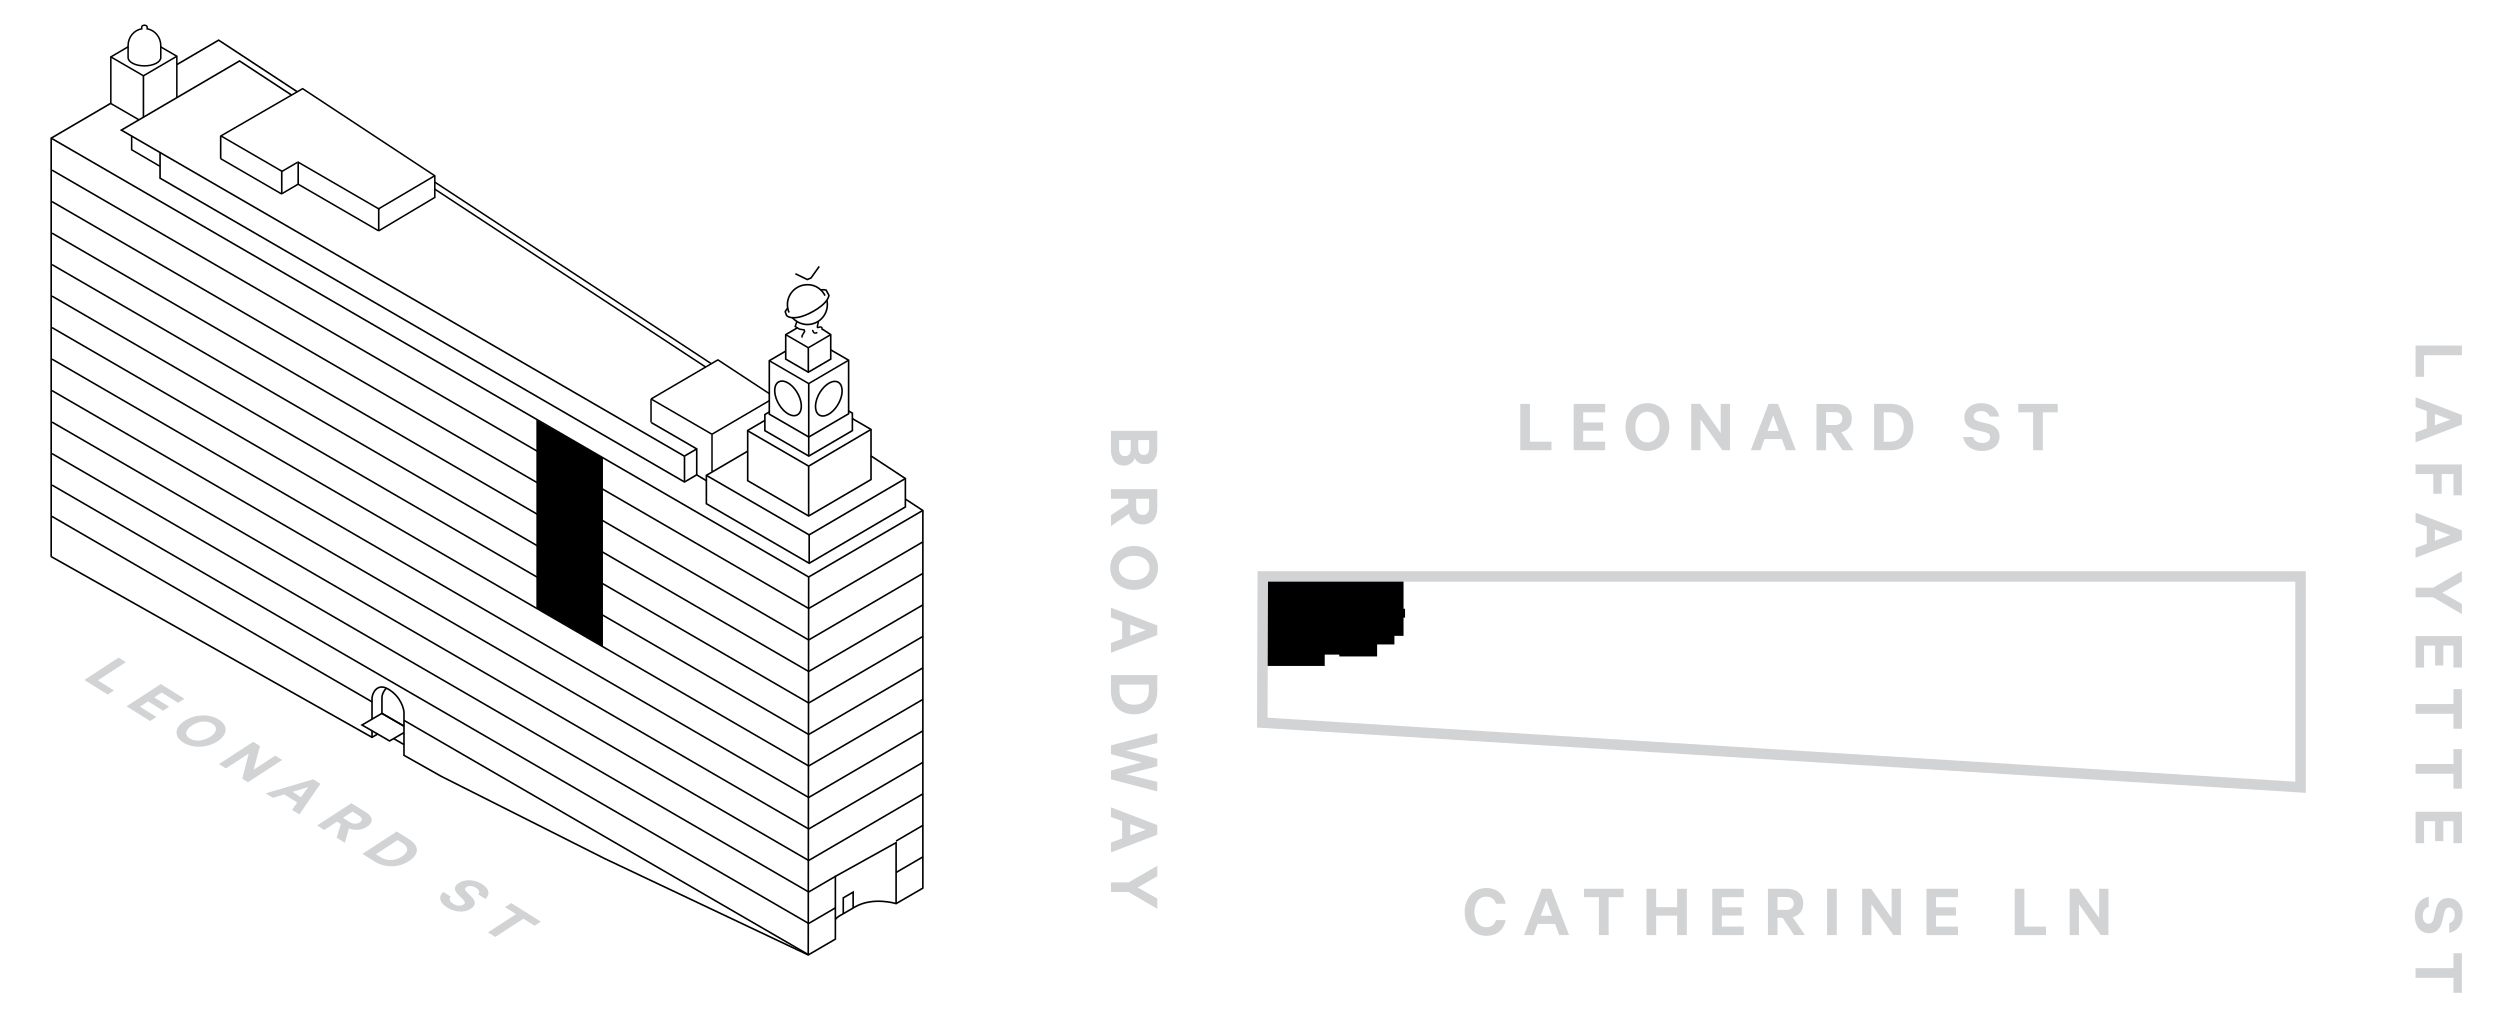 <?xml version="1.0" encoding="utf-8"?>
<!-- Generator: Adobe Illustrator 16.0.4, SVG Export Plug-In . SVG Version: 6.00 Build 0)  -->
<!DOCTYPE svg PUBLIC "-//W3C//DTD SVG 1.1//EN" "http://www.w3.org/Graphics/SVG/1.1/DTD/svg11.dtd">
<svg version="1.1" id="Layer_1" xmlns="http://www.w3.org/2000/svg" xmlns:xlink="http://www.w3.org/1999/xlink" x="0px" y="0px"
	 width="182px" height="74.998px" viewBox="0 0 182 74.998" enable-background="new 0 0 182 74.998" xml:space="preserve">
<path fill="#D1D3D4" d="M81.834,33.895c-0.621,0-0.956-0.429-0.956-1.132v-1.4h3.373v1.291c0,0.703-0.313,1.137-0.918,1.137
	c-0.362,0-0.626-0.197-0.714-0.445C82.515,33.663,82.203,33.895,81.834,33.895z M81.472,32.038v0.664
	c0,0.33,0.164,0.506,0.423,0.506c0.264,0,0.423-0.176,0.423-0.506v-0.664H81.472z M82.867,32.608c0,0.336,0.132,0.512,0.401,0.512
	c0.269,0,0.39-0.176,0.39-0.512v-0.57h-0.791V32.608z"/>
<path fill="#D1D3D4" d="M82.136,36.306h-1.258v-0.697h3.373v1.39c0,0.708-0.379,1.181-1.071,1.181c-0.538,0-0.879-0.297-0.994-0.769
	l-1.308,0.89v-0.791l1.258-0.835V36.306z M82.713,36.306v0.648c0,0.352,0.187,0.533,0.467,0.533c0.285,0,0.473-0.182,0.473-0.533
	v-0.648H82.713z"/>
<path fill="#D1D3D4" d="M80.824,41.343c0-0.939,0.736-1.594,1.741-1.594c1.011,0,1.741,0.654,1.741,1.594s-0.73,1.598-1.741,1.598
	C81.56,42.94,80.824,42.282,80.824,41.343z M83.68,41.343c0-0.533-0.456-0.879-1.115-0.879s-1.115,0.346-1.115,0.879
	c0,0.538,0.456,0.89,1.115,0.89S83.68,41.881,83.68,41.343z"/>
<path fill="#D1D3D4" d="M84.251,46.231l-3.373,1.291V46.81l0.812-0.303v-1.264l-0.812-0.297v-0.703l3.373,1.291V46.231z
	 M82.285,45.463v0.824l1.121-0.412L82.285,45.463z"/>
<path fill="#D1D3D4" d="M84.251,49.144v1.191c0,1.021-0.659,1.665-1.687,1.665s-1.687-0.644-1.687-1.665v-1.191H84.251z
	 M81.5,50.308c0,0.643,0.412,0.994,1.065,0.994c0.659,0,1.071-0.352,1.071-0.994v-0.467H81.5V50.308z"/>
<path fill="#D1D3D4" d="M84.251,55.784l-2.269,0.583l2.269,0.555v0.692l-3.373-0.879v-0.643l2.225-0.594l-2.225-0.594v-0.643
	l3.373-0.879v0.709l-2.269,0.549l2.269,0.594V55.784z"/>
<path fill="#D1D3D4" d="M84.251,60.763l-3.373,1.291v-0.715l0.812-0.301v-1.264l-0.812-0.297v-0.703l3.373,1.291V60.763z
	 M82.285,59.993v0.824l1.121-0.412L82.285,59.993z"/>
<path fill="#D1D3D4" d="M84.251,65.421v0.742l-2.093-1.226h-1.28v-0.698h1.28l2.093-1.213v0.764l-1.429,0.818L84.251,65.421z"/>
<path fill="#D1D3D4" d="M179.226,25.158v0.703h-2.752v1.571h-0.621v-2.274H179.226z"/>
<path fill="#D1D3D4" d="M179.226,30.909l-3.373,1.291v-0.715l0.813-0.302V29.92l-0.813-0.296v-0.703l3.373,1.29V30.909z
	 M177.259,30.14v0.824l1.12-0.412L177.259,30.14z"/>
<path fill="#D1D3D4" d="M175.853,33.815h3.373v2.246h-0.615v-1.549h-0.857v1.434h-0.609v-1.434h-1.291V33.815z"/>
<path fill="#D1D3D4" d="M179.226,39.312l-3.373,1.291V39.89l0.813-0.303v-1.264l-0.813-0.296v-0.703l3.373,1.291V39.312z
	 M177.259,38.544v0.824l1.12-0.412L177.259,38.544z"/>
<path fill="#D1D3D4" d="M179.226,43.966v0.741l-2.093-1.226h-1.28v-0.697h1.28l2.093-1.214v0.764l-1.429,0.818L179.226,43.966z"/>
<path fill="#D1D3D4" d="M179.226,48.597h-0.615v-1.6h-0.736v1.451h-0.599v-1.451h-0.802v1.6h-0.621v-2.291h3.373V48.597z"/>
<path fill="#D1D3D4" d="M179.226,50.172v2.879h-0.615v-1.088h-2.758v-0.708h2.758v-1.083H179.226z"/>
<path fill="#D1D3D4" d="M179.226,54.539v2.878h-0.615v-1.088h-2.758v-0.708h2.758v-1.082H179.226z"/>
<path fill="#D1D3D4" d="M179.226,61.384h-0.615v-1.6h-0.736v1.451h-0.599v-1.451h-0.802v1.6h-0.621v-2.291h3.373V61.384z"/>
<path fill="#D1D3D4" d="M176.814,66.011c-0.296,0.094-0.434,0.341-0.434,0.67c0,0.341,0.153,0.566,0.423,0.566
	c0.203,0,0.313-0.121,0.379-0.412l0.138-0.604c0.109-0.483,0.368-0.856,0.923-0.856c0.609,0,1.038,0.505,1.038,1.214
	c0,0.769-0.406,1.214-0.978,1.323v-0.697c0.225-0.077,0.4-0.27,0.4-0.621c0-0.318-0.153-0.532-0.396-0.532
	c-0.192,0-0.308,0.126-0.368,0.379l-0.143,0.615c-0.126,0.55-0.439,0.884-0.95,0.884c-0.653,0-1.049-0.538-1.049-1.252
	c0-0.752,0.373-1.285,1.016-1.4V66.011z"/>
<path fill="#D1D3D4" d="M179.226,69.399v2.879h-0.615V71.19h-2.758v-0.709h2.758v-1.082H179.226z"/>
<path fill="#D1D3D4" d="M110.676,29.403h0.703v2.752h1.571v0.621h-2.274V29.403z"/>
<path fill="#D1D3D4" d="M116.855,29.403v0.615h-1.599v0.736h1.45v0.599h-1.45v0.802h1.599v0.621h-2.291v-3.373H116.855z"/>
<path fill="#D1D3D4" d="M119.93,32.831c-0.939,0-1.593-0.736-1.593-1.741c0-1.011,0.654-1.741,1.593-1.741s1.599,0.73,1.599,1.741
	C121.529,32.095,120.87,32.831,119.93,32.831z M119.93,29.975c-0.533,0-0.879,0.456-0.879,1.115s0.346,1.115,0.879,1.115
	c0.538,0,0.89-0.456,0.89-1.115S120.468,29.975,119.93,29.975z"/>
<path fill="#D1D3D4" d="M125.945,32.776h-0.555l-1.593-2.247v2.247h-0.675v-3.373h0.659l1.489,2.132v-2.132h0.675V32.776z"/>
<path fill="#D1D3D4" d="M129.445,29.403l1.291,3.373h-0.714l-0.302-0.812h-1.264l-0.296,0.812h-0.703l1.291-3.373H129.445z
	 M128.676,31.37h0.824l-0.412-1.121L128.676,31.37z"/>
<path fill="#D1D3D4" d="M132.939,31.519v1.258h-0.698v-3.373h1.39c0.708,0,1.181,0.379,1.181,1.071c0,0.538-0.297,0.879-0.769,0.994
	l0.89,1.308h-0.791l-0.835-1.258H132.939z M132.939,30.941h0.648c0.352,0,0.533-0.187,0.533-0.467c0-0.285-0.181-0.473-0.533-0.473
	h-0.648V30.941z"/>
<path fill="#D1D3D4" d="M136.438,29.403h1.192c1.021,0,1.665,0.659,1.665,1.687s-0.643,1.687-1.665,1.687h-1.192V29.403z
	 M137.602,32.155c0.643,0,0.994-0.412,0.994-1.065c0-0.659-0.352-1.071-0.994-1.071h-0.467v2.137H137.602z"/>
<path fill="#D1D3D4" d="M143.642,31.815c0.093,0.296,0.341,0.434,0.67,0.434c0.34,0,0.565-0.154,0.565-0.423
	c0-0.203-0.121-0.313-0.412-0.379l-0.604-0.138c-0.483-0.109-0.857-0.368-0.857-0.923c0-0.609,0.505-1.038,1.214-1.038
	c0.77,0,1.214,0.406,1.324,0.978h-0.698c-0.077-0.225-0.269-0.4-0.621-0.4c-0.319,0-0.533,0.153-0.533,0.396
	c0,0.191,0.126,0.308,0.379,0.367l0.615,0.144c0.549,0.126,0.884,0.439,0.884,0.95c0,0.653-0.538,1.049-1.252,1.049
	c-0.752,0-1.286-0.373-1.401-1.016H143.642z"/>
<path fill="#D1D3D4" d="M146.926,29.403h2.878v0.615h-1.087v2.758h-0.708v-2.758h-1.082V29.403z"/>
<path fill="#D1D3D4" d="M108.199,64.647c0.796,0,1.285,0.467,1.412,1.143h-0.698c-0.115-0.308-0.324-0.517-0.714-0.517
	c-0.539,0-0.857,0.473-0.857,1.115c0,0.638,0.318,1.115,0.857,1.115c0.39,0,0.599-0.209,0.714-0.521h0.698
	c-0.126,0.681-0.615,1.147-1.412,1.147c-0.901,0-1.571-0.708-1.571-1.741C106.628,65.356,107.298,64.647,108.199,64.647z"/>
<path fill="#D1D3D4" d="M112.934,64.702l1.291,3.373h-0.714l-0.302-0.812h-1.264l-0.296,0.812h-0.703l1.291-3.373H112.934z
	 M112.165,66.669h0.824l-0.412-1.121L112.165,66.669z"/>
<path fill="#D1D3D4" d="M115.318,64.702h2.879v0.615h-1.088v2.758H116.4v-2.758h-1.083V64.702z"/>
<path fill="#D1D3D4" d="M122.799,64.702v3.373h-0.703v-1.417h-1.527v1.417h-0.703v-3.373h0.703v1.341h1.527v-1.341H122.799z"/>
<path fill="#D1D3D4" d="M126.947,64.702v0.615h-1.599v0.736h1.45v0.599h-1.45v0.802h1.599v0.621h-2.291v-3.373H126.947z"/>
<path fill="#D1D3D4" d="M129.402,66.817v1.258h-0.697v-3.373h1.39c0.708,0,1.181,0.379,1.181,1.071c0,0.538-0.297,0.879-0.769,0.994
	l0.89,1.308h-0.791l-0.835-1.258H129.402z M129.402,66.24h0.648c0.352,0,0.533-0.187,0.533-0.467c0-0.285-0.181-0.473-0.533-0.473
	h-0.648V66.24z"/>
<path fill="#D1D3D4" d="M133.714,68.075h-0.703v-3.373h0.703V68.075z"/>
<path fill="#D1D3D4" d="M138.387,68.075h-0.555l-1.593-2.247v2.247h-0.675v-3.373h0.659l1.489,2.132v-2.132h0.675V68.075z"/>
<path fill="#D1D3D4" d="M142.54,64.702v0.615h-1.599v0.736h1.45v0.599h-1.45v0.802h1.599v0.621h-2.291v-3.373H142.54z"/>
<path fill="#D1D3D4" d="M146.673,64.702h0.703v2.752h1.571v0.621h-2.274V64.702z"/>
<path fill="#D1D3D4" d="M153.495,68.075h-0.555l-1.593-2.247v2.247h-0.676v-3.373h0.659l1.488,2.132v-2.132h0.676V68.075z"/>
<polygon points="102.178,41.965 102.178,44.32 102.287,44.32 102.287,44.965 102.178,44.965 102.178,46.29 101.513,46.29 
	101.513,46.916 100.253,46.916 100.253,47.789 97.502,47.789 97.502,47.656 96.44,47.656 96.44,48.48 91.908,48.48 91.908,41.965 
	"/>
<g>
	<defs>
		<rect id="SVGID_1_" x="90.95" y="40.791" width="78.41" height="17.694"/>
	</defs>
	<clipPath id="SVGID_2_">
		<use xlink:href="#SVGID_1_"  overflow="visible"/>
	</clipPath>
	<polygon clip-path="url(#SVGID_2_)" fill="none" stroke="#D1D3D4" stroke-width="0.764" stroke-miterlimit="10" points="
		167.479,41.965 167.479,57.312 91.895,52.608 91.93,41.965 	"/>
</g>
<polygon points="39.046,30.558 39.046,44.258 43.896,47.066 43.896,33.327 "/>
<path fill="#D1D3D4" d="M8.637,47.875l0.526,0.329L7.125,49.53l1.177,0.736l-0.459,0.299L6.14,49.5L8.637,47.875z"/>
<path fill="#D1D3D4" d="M13.424,50.868l-0.456,0.297l-1.197-0.749l-0.545,0.354l1.086,0.68l-0.443,0.288l-1.086-0.679l-0.594,0.387
	l1.197,0.748l-0.459,0.299l-1.716-1.072l2.497-1.625L13.424,50.868z"/>
<path fill="#D1D3D4" d="M13.348,54.06c-0.704-0.44-0.648-1.102,0.096-1.586c0.749-0.486,1.778-0.532,2.482-0.092
	c0.703,0.439,0.657,1.1-0.092,1.587C15.09,54.453,14.051,54.499,13.348,54.06z M15.463,52.683c-0.399-0.249-0.996-0.191-1.484,0.126
	s-0.567,0.699-0.167,0.949c0.403,0.252,1.004,0.196,1.492-0.121S15.866,52.935,15.463,52.683z"/>
<path fill="#D1D3D4" d="M18.051,56.948l-0.416-0.26l0.471-1.828l-1.663,1.082l-0.506-0.316l2.497-1.625l0.493,0.309l-0.463,1.725
	l1.578-1.027l0.506,0.316L18.051,56.948z"/>
<path fill="#D1D3D4" d="M23.326,57.06l-1.53,2.23l-0.535-0.334l0.376-0.533l-0.946-0.592l-0.825,0.252l-0.526-0.328l3.464-1.021
	L23.326,57.06z M21.294,57.647l0.617,0.386l0.521-0.732L21.294,57.647z"/>
<path fill="#D1D3D4" d="M24.538,59.816l-0.931,0.606l-0.522-0.327l2.497-1.625l1.041,0.651c0.531,0.331,0.604,0.735,0.092,1.068
	c-0.398,0.26-0.874,0.285-1.312,0.119l-0.301,1.047l-0.593-0.371l0.306-0.996L24.538,59.816z M24.965,59.538l0.485,0.304
	c0.264,0.165,0.538,0.159,0.745,0.024c0.211-0.138,0.214-0.312-0.05-0.477l-0.485-0.304L24.965,59.538z"/>
<path fill="#D1D3D4" d="M28.883,60.534l0.893,0.559c0.766,0.479,0.759,1.098-0.001,1.592c-0.76,0.496-1.73,0.512-2.496,0.033
	l-0.893-0.559L28.883,60.534z M27.717,62.407c0.481,0.301,1.05,0.266,1.534-0.049c0.488-0.317,0.529-0.681,0.048-0.981l-0.35-0.219
	l-1.582,1.03L27.717,62.407z"/>
<path fill="#D1D3D4" d="M32.815,65.272c-0.149,0.188-0.066,0.369,0.182,0.523c0.255,0.16,0.536,0.19,0.735,0.061
	c0.151-0.098,0.143-0.207-0.026-0.375l-0.352-0.35c-0.281-0.279-0.369-0.578,0.042-0.846c0.452-0.294,1.146-0.264,1.678,0.068
	c0.576,0.36,0.608,0.764,0.268,1.092l-0.523-0.328c0.109-0.144,0.096-0.318-0.168-0.483c-0.238-0.149-0.513-0.176-0.692-0.06
	c-0.143,0.094-0.133,0.208,0.011,0.355l0.355,0.356c0.318,0.318,0.337,0.626-0.042,0.872c-0.484,0.315-1.18,0.254-1.714-0.08
	c-0.563-0.353-0.686-0.782-0.297-1.146L32.815,65.272z"/>
<path fill="#D1D3D4" d="M37.215,65.745l2.156,1.348l-0.456,0.297l-0.814-0.51l-2.042,1.329l-0.531-0.332l2.042-1.329l-0.811-0.506
	L37.215,65.745z"/>
<line fill="none" stroke="#000000" stroke-width="0.119" stroke-miterlimit="10" x1="58.87" y1="37.56" x2="58.87" y2="33.933"/>
<line fill="none" stroke="#000000" stroke-width="0.119" stroke-miterlimit="10" x1="10.442" y1="8.519" x2="10.442" y2="5.519"/>
<line fill="none" stroke="#000000" stroke-width="0.119" stroke-miterlimit="10" x1="20.511" y1="12.413" x2="20.511" y2="14.083"/>
<line fill="none" stroke="#000000" stroke-width="0.119" stroke-miterlimit="10" x1="16.065" y1="9.883" x2="16.065" y2="11.554"/>
<line fill="none" stroke="#000000" stroke-width="0.119" stroke-miterlimit="10" x1="21.709" y1="11.755" x2="21.709" y2="13.427"/>
<line fill="none" stroke="#000000" stroke-width="0.112" stroke-miterlimit="10" x1="21.717" y1="13.4" x2="20.497" y2="14.114"/>
<line fill="none" stroke="#000000" stroke-width="0.112" stroke-miterlimit="10" x1="21.656" y1="11.816" x2="20.526" y2="12.478"/>
<line fill="none" stroke="#000000" stroke-width="0.112" stroke-miterlimit="10" x1="52.27" y1="26.194" x2="47.392" y2="29.048"/>
<line fill="none" stroke="#000000" stroke-width="0.112" stroke-miterlimit="10" x1="56.006" y1="29.169" x2="51.827" y2="31.616"/>
<line fill="none" stroke="#000000" stroke-width="0.119" stroke-miterlimit="10" x1="27.571" y1="15.133" x2="27.571" y2="16.804"/>
<line fill="none" stroke="#000000" stroke-width="0.112" stroke-miterlimit="10" x1="31.654" y1="13.771" x2="51.383" y2="26.729"/>
<line fill="none" stroke="#000000" stroke-width="0.112" stroke-miterlimit="10" x1="52.246" y1="26.188" x2="56.006" y2="28.658"/>
<line fill="none" stroke="#000000" stroke-width="0.112" stroke-miterlimit="10" x1="31.653" y1="13.257" x2="51.764" y2="26.465"/>
<line fill="none" stroke="#000000" stroke-width="0.112" stroke-miterlimit="10" x1="8.069" y1="7.537" x2="10.116" y2="8.722"/>
<line fill="none" stroke="#000000" stroke-width="0.112" stroke-miterlimit="10" x1="16.065" y1="9.883" x2="20.511" y2="12.461"/>
<line fill="none" stroke="#000000" stroke-width="0.112" stroke-miterlimit="10" x1="21.723" y1="11.816" x2="27.63" y2="15.239"/>
<line fill="none" stroke="#000000" stroke-width="0.112" stroke-miterlimit="10" x1="21.69" y1="13.401" x2="27.571" y2="16.809"/>
<line fill="none" stroke="#000000" stroke-width="0.112" stroke-miterlimit="10" x1="47.414" y1="29.056" x2="51.834" y2="31.616"/>
<line fill="none" stroke="#000000" stroke-width="0.119" stroke-miterlimit="10" x1="58.846" y1="27.097" x2="58.846" y2="25.315"/>
<polyline fill="none" stroke="#000000" stroke-width="0.119" stroke-miterlimit="10" points="51.423,34.993 50.718,34.569 
	49.831,35.089 11.652,12.97 11.652,11.099 "/>
<polyline fill="none" stroke="#000000" stroke-width="0.119" stroke-miterlimit="10" points="21.225,6.922 17.438,4.437 
	8.834,9.472 49.831,33.213 "/>
<line fill="none" stroke="#000000" stroke-width="0.119" stroke-miterlimit="10" x1="49.831" y1="33.212" x2="49.831" y2="35.085"/>
<line fill="none" stroke="#000000" stroke-width="0.119" stroke-miterlimit="10" x1="50.722" y1="32.681" x2="49.83" y2="33.202"/>
<polyline fill="none" stroke="#000000" stroke-width="0.119" stroke-miterlimit="10" points="50.722,34.569 50.722,32.681 
	47.414,30.763 "/>
<line fill="none" stroke="#000000" stroke-width="0.119" stroke-miterlimit="10" x1="58.909" y1="40.997" x2="58.909" y2="38.938"/>
<polyline fill="none" stroke="#000000" stroke-width="0.119" stroke-miterlimit="10" points="63.41,33.194 65.911,34.838 
	65.911,36.905 58.908,41.005 51.424,36.669 51.424,34.606 54.433,32.845 "/>
<polyline fill="none" stroke="#000000" stroke-width="0.119" stroke-miterlimit="10" points="65.911,34.837 58.906,38.938 
	51.423,34.606 "/>
<polyline fill="none" stroke="#000000" stroke-width="0.112" stroke-miterlimit="10" points="9.584,9.894 9.584,10.903 
	11.652,12.112 "/>
<line fill="none" stroke="#000000" stroke-width="0.112" stroke-miterlimit="10" x1="16.065" y1="11.552" x2="20.511" y2="14.127"/>
<line fill="none" stroke="#000000" stroke-width="0.109" stroke-miterlimit="10" x1="47.395" y1="30.756" x2="47.395" y2="29.054"/>
<line fill="none" stroke="#000000" stroke-width="0.109" stroke-miterlimit="10" x1="51.834" y1="34.335" x2="51.834" y2="31.622"/>
<polyline fill="none" stroke="#000000" stroke-width="0.112" stroke-miterlimit="10" points="61.779,26.223 58.874,27.924 
	56.006,26.26 "/>
<polyline fill="none" stroke="#000000" stroke-width="0.119" stroke-miterlimit="10" points="61.779,29.92 62.053,30.079 
	62.053,31.348 58.88,33.203 55.683,31.351 55.683,30.179 56.006,29.989 "/>
<line fill="none" stroke="#000000" stroke-width="0.119" stroke-miterlimit="10" x1="58.876" y1="33.199" x2="58.876" y2="27.923"/>
<polyline fill="none" stroke="#000000" stroke-width="0.119" stroke-miterlimit="10" points="62.054,30.476 63.41,31.263 
	63.41,34.911 58.869,37.565 54.432,34.994 54.432,31.337 55.683,30.604 "/>
<polyline fill="none" stroke="#000000" stroke-width="0.119" stroke-miterlimit="10" points="63.41,31.263 58.87,33.934 
	54.467,31.382 "/>
<polyline fill="none" stroke="#000000" stroke-width="0.119" stroke-miterlimit="10" points="8.069,7.517 3.726,10.058 
	3.726,40.537 "/>
<polyline fill="none" stroke="#000000" stroke-width="0.119" stroke-miterlimit="10" points="12.875,4.703 15.917,2.923 
	21.641,6.682 "/>
<line fill="none" stroke="#000000" stroke-width="0.119" stroke-miterlimit="10" x1="58.87" y1="42.005" x2="58.84" y2="69.52"/>
<line fill="none" stroke="#000000" stroke-width="0.117" stroke-miterlimit="10" x1="58.855" y1="69.501" x2="29.411" y2="52.443"/>
<polyline fill="none" stroke="#000000" stroke-width="0.117" stroke-miterlimit="10" points="67.195,41.737 58.871,46.589 
	3.787,14.679 "/>
<polyline fill="none" stroke="#000000" stroke-width="0.117" stroke-miterlimit="10" points="67.195,44.03 58.871,48.883 
	3.787,16.972 "/>
<polyline fill="none" stroke="#000000" stroke-width="0.117" stroke-miterlimit="10" points="67.195,46.323 58.871,51.177 
	3.787,19.265 "/>
<polyline fill="none" stroke="#000000" stroke-width="0.117" stroke-miterlimit="10" points="67.195,48.616 58.871,53.468 
	3.787,21.558 "/>
<polyline fill="none" stroke="#000000" stroke-width="0.117" stroke-miterlimit="10" points="67.195,50.909 58.871,55.762 
	3.787,23.851 "/>
<polyline fill="none" stroke="#000000" stroke-width="0.117" stroke-miterlimit="10" points="67.195,53.202 58.871,58.056 
	3.787,26.145 "/>
<polyline fill="none" stroke="#000000" stroke-width="0.117" stroke-miterlimit="10" points="67.195,55.495 58.871,60.349 
	3.787,28.437 "/>
<polyline fill="none" stroke="#000000" stroke-width="0.117" stroke-miterlimit="10" points="67.195,57.789 58.871,62.642 
	3.787,30.729 "/>
<line fill="none" stroke="#000000" stroke-width="0.117" stroke-miterlimit="10" x1="67.195" y1="60.081" x2="65.236" y2="61.225"/>
<polyline fill="none" stroke="#000000" stroke-width="0.117" stroke-miterlimit="10" points="60.815,63.8 58.871,64.935 
	3.788,33.023 "/>
<line fill="none" stroke="#000000" stroke-width="0.117" stroke-miterlimit="10" x1="65.236" y1="63.517" x2="67.195" y2="62.374"/>
<polyline fill="none" stroke="#000000" stroke-width="0.117" stroke-miterlimit="10" points="60.815,66.093 58.871,67.228 
	3.788,35.315 "/>
<polyline fill="none" stroke="#000000" stroke-width="0.117" stroke-miterlimit="10" points="67.195,39.444 58.871,44.297 
	3.787,12.386 "/>
<line fill="none" stroke="#000000" stroke-width="0.117" stroke-miterlimit="10" x1="27.085" y1="51.096" x2="3.777" y2="37.592"/>
<polyline fill="none" stroke="#000000" stroke-width="0.112" stroke-miterlimit="10" points="9.326,3.407 8.068,4.144 8.068,7.537 
	"/>
<polyline fill="none" stroke="#000000" stroke-width="0.112" stroke-miterlimit="10" points="11.705,3.417 12.874,4.095 
	12.874,7.079 "/>
<polyline fill="none" stroke="#000000" stroke-width="0.112" stroke-miterlimit="10" points="8.069,4.143 10.443,5.518 
	12.874,4.095 "/>
<polyline fill="none" stroke="#000000" stroke-width="0.119" stroke-miterlimit="10" points="59.855,23.952 60.477,24.36 
	60.477,26.144 58.846,27.097 57.2,26.143 57.2,24.36 58.048,23.864 "/>
<polyline fill="none" stroke="#000000" stroke-width="0.112" stroke-miterlimit="10" points="60.479,24.361 58.846,25.316 
	57.199,24.361 "/>
<g>
	<defs>
		<rect id="SVGID_3_" x="2.354" y="-4.394" width="65.775" height="75.618"/>
	</defs>
	<clipPath id="SVGID_4_">
		<use xlink:href="#SVGID_3_"  overflow="visible"/>
	</clipPath>
	<path clip-path="url(#SVGID_4_)" fill="none" stroke="#000000" stroke-width="0.119" stroke-miterlimit="10" d="M57.33,22.44
		c-0.035,0.07-0.156,0.203-0.168,0.258l0.1,0.264c0.1,0.135,0.466,0.258,1.077,0.083c0.611-0.173,1.891-0.853,2.009-1.539
		l-0.206-0.386c0,0-0.189-0.061-0.398-0.007"/>
</g>
<polyline fill="none" stroke="#000000" stroke-width="0.119" stroke-miterlimit="10" points="57.904,19.929 58.773,20.35 
	59.04,20.237 59.641,19.395 "/>
<g>
	<defs>
		<rect id="SVGID_5_" x="2.354" y="-4.394" width="65.775" height="75.618"/>
	</defs>
	<clipPath id="SVGID_6_">
		<use xlink:href="#SVGID_5_"  overflow="visible"/>
	</clipPath>
	<path clip-path="url(#SVGID_6_)" fill="none" stroke="#000000" stroke-width="0.119" stroke-miterlimit="10" d="M60.196,21.854
		c0.044,0.194,0.049,0.402,0.006,0.611c-0.16,0.784-0.927,1.291-1.711,1.13c-0.304-0.061-0.566-0.215-0.764-0.424l-0.06-0.046"/>
	<path clip-path="url(#SVGID_6_)" fill="none" stroke="#000000" stroke-width="0.119" stroke-miterlimit="10" d="M57.442,22.751
		c-0.048-0.111-0.082-0.23-0.101-0.355c-0.121-0.793,0.424-1.531,1.216-1.652c0.487-0.074,0.929,0.076,1.27,0.436
		c0.171,0.192,0.233,0.344,0.233,0.344"/>
	<path clip-path="url(#SVGID_6_)" fill="none" stroke="#000000" stroke-width="0.119" stroke-miterlimit="10" d="M58.232,28.999
		c0.243,0.696,0.052,1.26-0.425,1.263c-0.477,0.001-1.06-0.562-1.303-1.257c-0.243-0.696-0.052-1.262,0.425-1.262
		C57.406,27.741,57.989,28.304,58.232,28.999z"/>
	<path clip-path="url(#SVGID_6_)" fill="none" stroke="#000000" stroke-width="0.119" stroke-miterlimit="10" d="M59.474,29.022
		c-0.243,0.696-0.052,1.26,0.425,1.262s1.06-0.562,1.303-1.256c0.242-0.697,0.052-1.261-0.425-1.263
		C60.3,27.764,59.717,28.327,59.474,29.022z"/>
	
		<path clip-path="url(#SVGID_6_)" fill="none" stroke="#000000" stroke-width="0.112" stroke-linejoin="bevel" stroke-miterlimit="10" d="
		M59.852,24.031c0,0,0.004-0.126-0.008-0.155c-0.012-0.031-0.03-0.059-0.079-0.07c-0.049-0.014-0.255,0.047-0.255,0.047
		s-0.002-0.034-0.002-0.081v-0.036l0.077-0.331"/>
	<path clip-path="url(#SVGID_6_)" fill="none" stroke="#000000" stroke-width="0.112" stroke-miterlimit="10" d="M59.165,24.017
		c-0.016,0.061,0.046,0.125,0.058,0.167c0.019,0.062,0.158,0.104,0.28,0.015"/>
</g>
<polyline fill="none" stroke="#000000" stroke-width="0.112" stroke-miterlimit="10" points="58.39,24.577 58.39,24.442 
	58.577,24.128 58.544,24.017 58.198,23.96 57.889,23.771 58.015,23.405 "/>
<polyline fill="none" stroke="#000000" stroke-width="0.119" stroke-miterlimit="10" points="57.201,25.56 56.005,26.259 
	56.005,30.151 58.879,31.815 61.779,30.122 61.779,26.224 60.481,25.472 "/>
<g>
	<defs>
		<rect id="SVGID_7_" x="2.354" y="-4.394" width="65.775" height="75.618"/>
	</defs>
	<clipPath id="SVGID_8_">
		<use xlink:href="#SVGID_7_"  overflow="visible"/>
	</clipPath>
	<path clip-path="url(#SVGID_8_)" fill="none" stroke="#000000" stroke-width="0.112" stroke-miterlimit="10" d="M10.317,2.097
		C9.754,2.194,9.325,2.706,9.325,3.321v0.863c0,0.338,0.533,0.611,1.19,0.611c0.657,0,1.19-0.273,1.19-0.611V3.321
		c0-0.615-0.43-1.125-0.992-1.225V1.966c0-0.061-0.076-0.132-0.199-0.132c-0.121,0-0.197,0.071-0.197,0.132V2.097z"/>
</g>
<polyline fill="none" stroke="#000000" stroke-width="0.119" stroke-miterlimit="10" points="67.195,37.151 58.871,42.004 
	3.787,10.093 "/>
<polyline fill="none" stroke="#000000" stroke-width="0.119" stroke-miterlimit="10" points="29.411,52.864 27.803,51.935 
	26.353,52.78 28.361,53.941 29.411,53.331 "/>
<line fill="none" stroke="#000000" stroke-width="0.119" stroke-miterlimit="10" x1="29.411" y1="52.864" x2="27.803" y2="51.935"/>
<line fill="none" stroke="#000000" stroke-width="0.119" stroke-miterlimit="10" x1="29.411" y1="54.206" x2="28.656" y2="53.769"/>
<g>
	<defs>
		<rect id="SVGID_9_" x="2.354" y="-4.394" width="65.775" height="75.618"/>
	</defs>
	<clipPath id="SVGID_10_">
		<use xlink:href="#SVGID_9_"  overflow="visible"/>
	</clipPath>
	<path clip-path="url(#SVGID_10_)" fill="none" stroke="#000000" stroke-width="0.119" stroke-miterlimit="10" d="M28.129,50.108
		c-0.219,0.187-0.323,0.502-0.323,0.664v1.186"/>
</g>
<polyline fill="none" stroke="#000000" stroke-width="0.119" stroke-miterlimit="10" points="27.491,53.438 27.081,53.677 
	3.726,40.521 "/>
<line fill="none" stroke="#000000" stroke-width="0.119" stroke-miterlimit="10" x1="27.084" y1="53.677" x2="27.084" y2="53.204"/>
<g>
	<defs>
		<rect id="SVGID_11_" x="2.354" y="-4.394" width="65.775" height="75.618"/>
	</defs>
	<clipPath id="SVGID_12_">
		<use xlink:href="#SVGID_11_"  overflow="visible"/>
	</clipPath>
	<path clip-path="url(#SVGID_12_)" fill="none" stroke="#000000" stroke-width="0.119" stroke-miterlimit="10" d="M65.236,65.784
		v-4.439L60.815,63.8v4.568l-1.977,1.152l-14.818-7.014l-11.886-5.982l-2.724-1.535V51.87c0-0.201-0.189-1.15-1.163-1.713
		c-0.821-0.478-1.164,0.373-1.164,0.672v1.525"/>
</g>
<polyline fill="none" stroke="#000000" stroke-width="0.119" stroke-miterlimit="10" points="62.108,66.101 62.108,64.947 
	61.39,65.364 61.39,66.517 "/>
<g>
	<defs>
		<rect id="SVGID_13_" x="2.354" y="-4.394" width="65.775" height="75.618"/>
	</defs>
	<clipPath id="SVGID_14_">
		<use xlink:href="#SVGID_13_"  overflow="visible"/>
	</clipPath>
	<path clip-path="url(#SVGID_14_)" fill="none" stroke="#000000" stroke-width="0.119" stroke-miterlimit="10" d="M65.911,36.331
		l1.273,0.837v27.487l-1.948,1.129c-0.067-0.025-1.669-0.494-2.957,0.22l-1.017,0.59c-0.198,0.101-0.34,0.212-0.447,0.33"/>
</g>
<polyline fill="none" stroke="#000000" stroke-width="0.112" stroke-miterlimit="10" points="27.571,16.804 31.654,14.372 
	31.654,12.798 22.031,6.455 16.067,9.903 "/>
<line fill="none" stroke="#000000" stroke-width="0.112" stroke-miterlimit="10" x1="31.653" y1="12.791" x2="27.581" y2="15.19"/>
<g>
	<defs>
		<rect id="SVGID_15_" x="2.354" y="-4.394" width="65.775" height="75.618"/>
	</defs>
	<clipPath id="SVGID_16_">
		<use xlink:href="#SVGID_15_"  overflow="visible"/>
	</clipPath>
	<path clip-path="url(#SVGID_16_)" fill="none" stroke="#000000" stroke-width="0.112" stroke-miterlimit="10" d="M164.968,1.715
		c0.243,0.696,0.052,1.261-0.425,1.262s-1.06-0.562-1.303-1.257c-0.242-0.695-0.051-1.26,0.425-1.262
		C164.142,0.456,164.725,1.019,164.968,1.715z"/>
	<path clip-path="url(#SVGID_16_)" fill="none" stroke="#000000" stroke-width="0.112" stroke-miterlimit="10" d="M166.21,1.738
		c-0.243,0.696-0.051,1.26,0.425,1.262c0.477,0.001,1.06-0.562,1.303-1.257c0.242-0.695,0.052-1.261-0.425-1.262
		C167.036,0.479,166.453,1.042,166.21,1.738z"/>
	<path clip-path="url(#SVGID_16_)" fill="#D1D3D4" d="M159.847,43.215c0.577,0.403,0.575,0.856,0.15,1.222l-0.506-0.354
		c0.152-0.194,0.16-0.393-0.123-0.59c-0.391-0.271-0.982-0.223-1.472,0.062c-0.487,0.283-0.621,0.656-0.23,0.928
		c0.282,0.197,0.593,0.211,0.915,0.129l0.506,0.354c-0.611,0.238-1.322,0.199-1.899-0.203c-0.653-0.455-0.598-1.109,0.191-1.567
		C158.167,42.736,159.193,42.76,159.847,43.215z"/>
	<path clip-path="url(#SVGID_16_)" fill="#D1D3D4" d="M163.312,45.686l-1.64,2.15l-0.518-0.36l0.402-0.514l-0.916-0.639
		l-0.836,0.211l-0.509-0.355l3.51-0.846L163.312,45.686z M161.254,46.171l0.597,0.416l0.557-0.707L161.254,46.171z"/>
	<path clip-path="url(#SVGID_16_)" fill="#D1D3D4" d="M165.109,46.938l2.086,1.454l-0.47,0.272l-0.788-0.549l-2.105,1.225
		l-0.514-0.357l2.105-1.226l-0.784-0.546L165.109,46.938z"/>
	<path clip-path="url(#SVGID_16_)" fill="#D1D3D4" d="M170.603,50.769l-2.575,1.498l-0.509-0.355l1.082-0.63l-1.106-0.771
		l-1.082,0.629l-0.51-0.355l2.575-1.498l0.51,0.355l-1.023,0.596l1.106,0.771l1.023-0.596L170.603,50.769z"/>
	<path clip-path="url(#SVGID_16_)" fill="#D1D3D4" d="M173.681,52.914l-0.47,0.273l-1.158-0.808l-0.562,0.327l1.051,0.732
		l-0.458,0.266l-1.051-0.732l-0.612,0.356l1.158,0.808l-0.474,0.276l-1.66-1.158l2.575-1.498L173.681,52.914z"/>
	<path clip-path="url(#SVGID_16_)" fill="#D1D3D4" d="M173.914,55.142l-0.96,0.559l-0.505-0.352l2.575-1.498l1.007,0.701
		c0.514,0.358,0.567,0.766,0.039,1.073c-0.411,0.239-0.887,0.239-1.317,0.053l-0.354,1.03l-0.573-0.399l0.356-0.98L173.914,55.142z
		 M174.354,54.886l0.47,0.328c0.255,0.177,0.53,0.186,0.744,0.061c0.218-0.127,0.229-0.301-0.026-0.479l-0.47-0.328L174.354,54.886z
		"/>
	<path clip-path="url(#SVGID_16_)" fill="#D1D3D4" d="M176.147,57.928l-0.51-0.355l2.575-1.498l0.51,0.355L176.147,57.928z"/>
	<path clip-path="url(#SVGID_16_)" fill="#D1D3D4" d="M179.609,60.341l-0.402-0.28l0.562-1.803l-1.716,0.998l-0.489-0.341
		l2.575-1.499l0.477,0.333l-0.548,1.699l1.627-0.947l0.49,0.342L179.609,60.341z"/>
	<path clip-path="url(#SVGID_16_)" fill="#D1D3D4" d="M185.262,60.988l-0.47,0.273l-1.158-0.808l-0.562,0.327l1.051,0.733
		l-0.458,0.266l-1.051-0.733l-0.612,0.356l1.158,0.808l-0.474,0.276l-1.659-1.158l2.575-1.498L185.262,60.988z"/>
	<path clip-path="url(#SVGID_16_)" fill="none" stroke="#000000" stroke-width="0.112" stroke-miterlimit="10" d="M210.854,64.737
		v-0.965c0-0.231-0.201-0.537-0.667-0.272c-0.326,0.198-0.571,0.556-0.571,0.897v1.065l-4.775,2.815l-7.191-4.979l-9.095-6.217
		l-7.625-5.234l-15.464-11.111l-7.57-5.453V9.827"/>
</g>
</svg>

